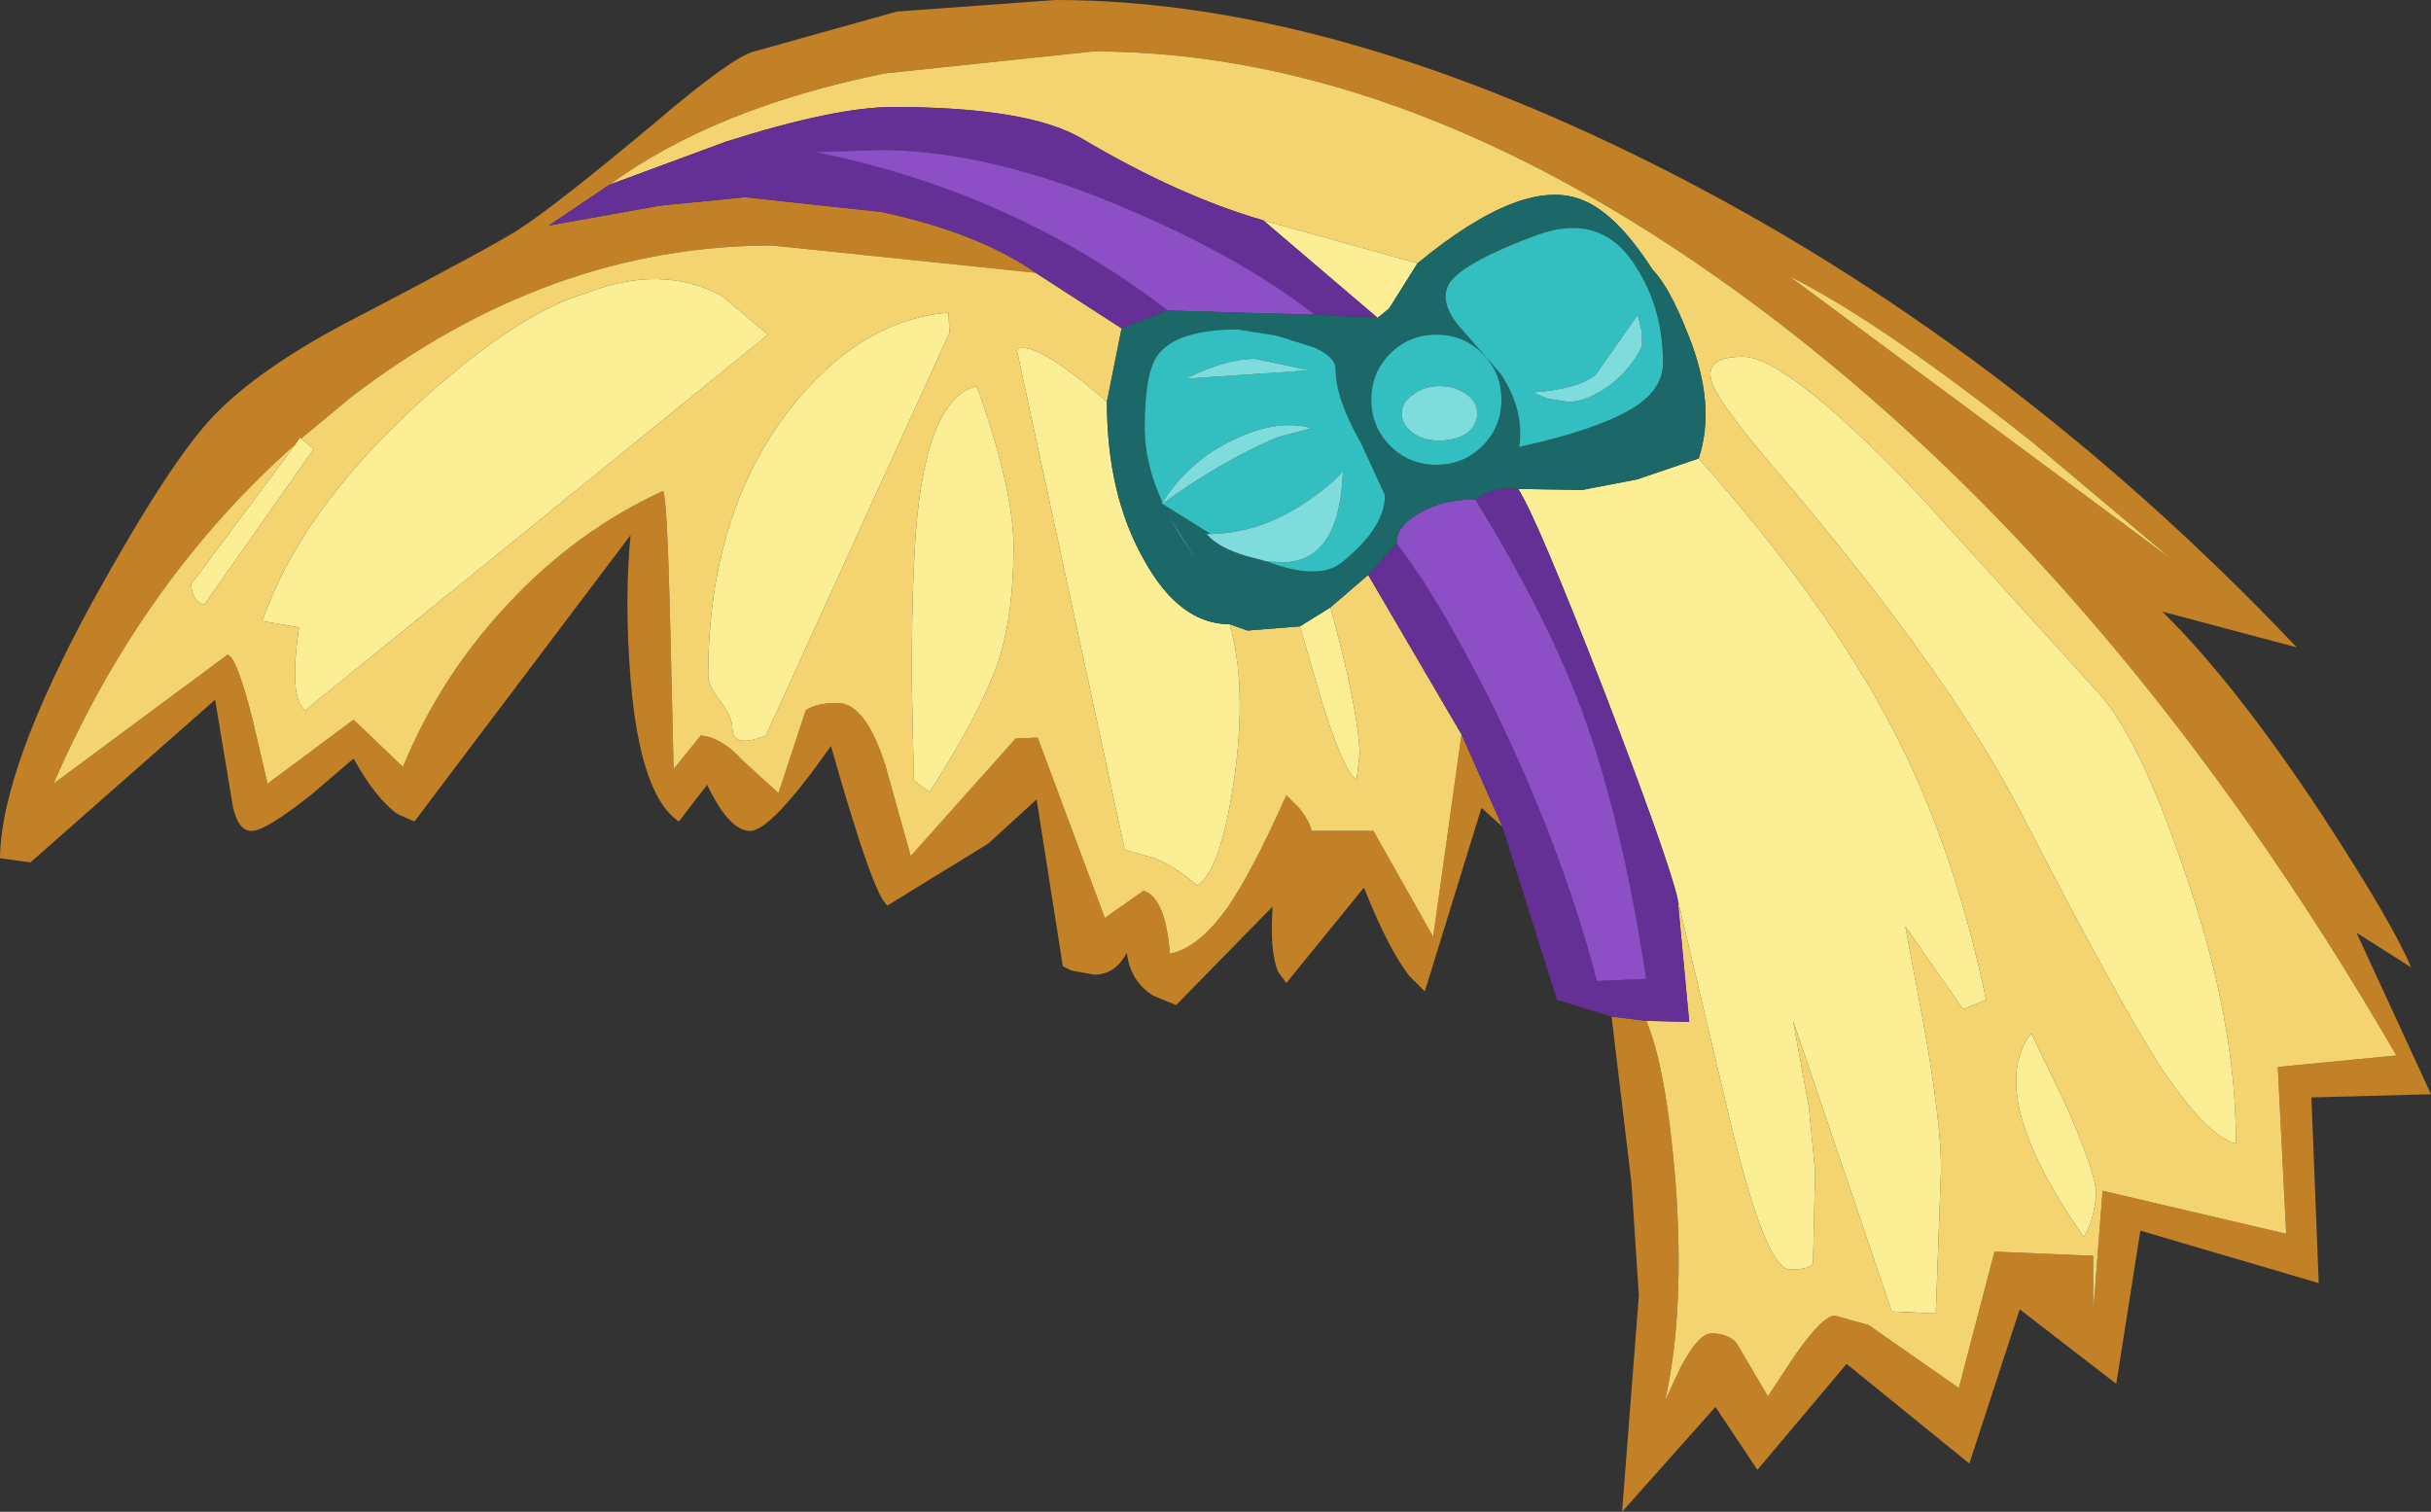 <?xml version="1.0" encoding="UTF-8" standalone="no"?>
<svg xmlns:ffdec="https://www.free-decompiler.com/flash" xmlns:xlink="http://www.w3.org/1999/xlink" ffdec:objectType="shape" height="72.05px" width="115.85px" xmlns="http://www.w3.org/2000/svg">
  <rect width="100%" height="100%" fill="#333333" stroke="none"/>
  <g transform="matrix(1.0, 0.0, 0.0, 1.0, 42.55, 19.2)">
    <path d="M-13.5 -10.4 L-16.4 -8.45 -11.1 -9.4 -7.05 -9.8 -0.55 -9.1 Q4.1 -8.1 6.8 -6.2 L-5.75 -7.5 Q-16.4 -7.5 -25.85 -0.25 L-28.2 1.7 -28.25 1.65 -28.45 1.95 Q-35.8 8.45 -40.0 18.15 L-31.7 12.0 Q-31.25 12.15 -30.5 15.15 L-29.8 18.15 -25.7 15.1 -23.35 17.35 Q-21.55 13.0 -18.35 9.6 -15.1 6.1 -10.95 4.2 -10.75 4.5 -10.6 11.0 L-10.45 17.45 -9.15 15.85 Q-8.15 15.95 -7.15 17.05 L-5.45 18.6 -4.15 14.65 Q-3.65 14.3 -2.65 14.3 -1.3 14.3 -0.35 17.3 L0.85 21.6 5.85 16.0 6.9 15.95 10.1 24.55 11.95 23.25 Q13.0 23.6 13.2 26.25 14.55 26.0 15.95 24.05 17.15 22.3 18.75 18.7 L19.35 19.3 Q19.85 19.9 19.95 20.4 L22.9 20.4 25.75 25.45 27.1 15.8 29.05 20.2 28.05 19.3 25.35 28.05 24.6 27.3 Q23.6 26.0 22.45 23.1 L18.75 27.65 18.35 27.1 Q17.95 26.1 18.1 24.0 L13.5 28.7 12.4 28.25 Q11.3 27.55 11.15 26.2 10.6 27.25 9.6 27.25 L8.5 27.05 8.1 26.85 6.85 18.9 4.55 21.0 -0.25 23.95 Q-0.9 23.6 -2.95 16.35 -5.8 20.4 -6.8 20.4 -7.8 20.4 -8.85 18.2 L-10.2 19.95 Q-12.05 18.7 -12.5 13.15 -12.8 9.4 -12.5 6.3 L-22.8 19.95 -23.6 19.6 Q-24.65 18.85 -25.7 16.95 L-27.75 18.7 Q-29.9 20.4 -30.55 20.4 -31.2 20.4 -31.45 19.25 L-32.3 14.15 -41.1 21.9 -42.55 21.7 Q-42.5 17.45 -38.1 9.4 -34.45 2.8 -32.4 0.65 -30.1 -1.75 -25.5 -4.1 -19.1 -7.45 -17.85 -8.25 -16.0 -9.45 -11.4 -13.3 -7.65 -16.5 -6.6 -16.75 L0.2 -18.65 7.75 -19.2 Q20.6 -19.2 36.2 -11.4 53.0 -3.0 66.9 11.65 L60.5 9.95 Q64.0 13.4 68.15 19.7 71.5 24.85 72.35 26.9 L69.75 25.25 73.3 32.95 67.6 33.1 67.95 41.95 59.45 39.45 58.3 46.75 53.7 43.2 51.3 50.55 45.45 45.8 41.2 50.85 39.2 47.85 34.75 52.85 35.55 42.55 35.2 37.2 34.25 29.25 35.9 29.45 Q36.85 31.65 37.3 37.15 37.75 43.35 36.8 47.55 L37.55 45.95 Q38.4 44.35 39.0 44.35 39.8 44.35 40.2 44.8 L41.7 47.35 42.95 45.45 Q44.3 43.5 44.9 43.5 L46.5 43.95 50.8 46.95 52.5 40.45 57.2 40.65 57.2 43.35 57.65 37.55 66.4 39.6 66.0 31.65 71.65 31.1 Q58.45 8.3 41.25 -4.55 24.9 -16.75 9.55 -16.75 L-0.4 -15.7 Q-8.5 -14.05 -13.5 -10.4 M54.4 1.95 Q47.1 -3.85 42.7 -6.05 L61.0 7.5 54.4 1.95" fill="#c28127" fill-rule="evenodd" stroke="none"/>
    <path d="M17.65 -8.7 Q13.65 -9.85 9.0 -12.6 6.45 -14.1 0.0 -14.1 -2.75 -14.1 -7.95 -12.45 L-13.5 -10.4 Q-8.5 -14.05 -0.4 -15.7 L9.55 -16.75 Q24.9 -16.75 41.25 -4.55 58.45 8.3 71.65 31.1 L66.0 31.65 66.4 39.6 57.65 37.55 57.2 43.35 57.2 40.65 52.5 40.45 50.8 46.95 46.5 43.95 44.9 43.5 Q44.3 43.5 42.95 45.45 L41.7 47.35 40.2 44.8 Q39.8 44.35 39.0 44.35 38.4 44.35 37.55 45.95 L36.8 47.55 Q37.75 43.35 37.3 37.15 36.85 31.65 35.9 29.45 L37.95 29.5 37.4 23.65 39.75 33.6 Q41.55 41.3 42.75 41.3 43.75 41.3 43.85 41.0 L43.95 36.6 43.65 33.55 42.9 29.45 47.6 43.3 49.7 43.4 49.95 36.5 Q49.95 34.2 49.1 29.5 L48.25 24.95 51.0 28.9 52.1 28.45 Q50.55 21.05 47.6 15.45 44.5 9.5 38.4 2.65 39.25 0.1 37.9 -3.25 37.0 -5.55 36.2 -6.35 34.5 -9.0 32.9 -9.65 30.1 -10.85 25.0 -6.65 L17.65 -8.7 M6.8 -6.2 L10.9 -3.55 10.2 -0.05 Q6.75 -3.05 5.9 -2.55 L11.05 21.3 12.45 21.7 Q13.4 22.05 14.5 23.0 15.6 22.35 16.25 18.05 16.9 13.5 16.05 10.55 L16.9 10.85 19.4 10.65 20.4 14.1 Q21.5 17.65 22.1 17.95 L22.25 16.7 Q22.15 14.45 20.85 9.75 L22.65 8.2 27.1 15.8 25.75 25.45 22.9 20.4 19.95 20.4 Q19.85 19.9 19.35 19.3 L18.75 18.7 Q17.15 22.3 15.95 24.05 14.55 26.0 13.2 26.25 13.0 23.6 11.95 23.25 L10.1 24.55 6.9 15.95 5.85 16.0 0.85 21.6 -0.35 17.3 Q-1.3 14.3 -2.65 14.3 -3.65 14.3 -4.15 14.65 L-5.45 18.6 -7.15 17.05 Q-8.15 15.95 -9.15 15.85 L-10.45 17.45 -10.6 11.0 Q-10.75 4.5 -10.95 4.2 -15.1 6.1 -18.35 9.6 -21.55 13.0 -23.35 17.35 L-25.7 15.1 -29.8 18.15 -30.5 15.15 Q-31.25 12.15 -31.7 12.0 L-40.0 18.15 Q-35.8 8.45 -28.45 1.95 L-33.45 8.65 Q-33.35 9.55 -32.8 9.6 L-27.6 2.2 -28.2 1.7 -25.85 -0.25 Q-16.4 -7.5 -5.75 -7.5 L6.8 -6.2 M2.65 -4.3 Q-1.6 -3.95 -4.95 0.35 -8.8 5.35 -8.8 13.0 -8.8 13.5 -8.2 14.25 -7.65 15.0 -7.65 15.5 -7.65 16.5 -6.05 15.85 L2.7 -3.35 2.65 -4.3 M55.8 33.25 L54.25 30.05 Q52.0 32.95 56.75 39.75 57.25 39.0 57.35 37.6 57.2 36.35 55.8 33.25 M40.5 -2.2 Q38.5 -2.2 39.1 -0.8 39.55 0.25 42.25 3.4 50.4 12.95 53.9 19.8 58.2 28.15 60.35 31.55 62.6 34.95 64.0 35.3 64.05 29.45 61.5 22.15 59.3 15.7 57.3 13.65 L49.05 4.55 Q42.65 -2.2 40.5 -2.2 M54.4 1.95 L61.0 7.5 42.7 -6.05 Q47.1 -3.85 54.4 1.95 M5.75 6.85 Q5.75 4.1 4.0 -0.8 1.9 -0.3 1.25 4.65 0.9 7.2 0.9 13.25 L1.0 18.0 1.75 18.55 Q4.25 14.65 5.05 12.25 5.75 10.05 5.75 6.85 M-8.15 -5.1 Q-11.05 -6.65 -14.7 -5.2 -17.85 -4.3 -22.65 0.05 -28.25 5.2 -30.05 10.4 L-28.3 10.7 Q-28.8 14.1 -28.0 14.65 L-5.95 -3.25 -8.15 -5.1" fill="#f4d371" fill-rule="evenodd" stroke="none"/>
    <path d="M23.1 -4.05 L17.65 -8.7 25.0 -6.65 23.65 -4.5 23.1 -4.05 M38.4 2.65 Q44.5 9.5 47.6 15.45 50.55 21.05 52.1 28.45 L51.0 28.9 48.25 24.95 49.1 29.5 Q49.95 34.2 49.95 36.5 L49.7 43.4 47.6 43.3 42.9 29.45 43.65 33.55 43.95 36.6 43.85 41.0 Q43.75 41.3 42.75 41.3 41.55 41.3 39.75 33.6 L37.4 23.65 Q37.0 21.85 33.9 13.75 30.7 5.5 29.8 4.1 L32.85 4.15 35.45 3.65 38.4 2.65 M-28.45 1.95 L-28.25 1.65 -28.2 1.7 -27.6 2.2 -32.8 9.6 Q-33.35 9.55 -33.45 8.65 L-28.45 1.95 M2.65 -4.3 L2.7 -3.35 -6.05 15.85 Q-7.65 16.5 -7.65 15.5 -7.65 15.0 -8.2 14.25 -8.8 13.5 -8.8 13.0 -8.8 5.35 -4.95 0.35 -1.6 -3.95 2.65 -4.3 M10.2 -0.05 Q10.2 4.35 11.95 7.45 13.65 10.55 16.05 10.55 16.9 13.5 16.25 18.05 15.6 22.35 14.5 23.0 13.4 22.05 12.45 21.7 L11.05 21.3 5.9 -2.55 Q6.75 -3.05 10.2 -0.05 M19.4 10.65 L20.85 9.75 Q22.15 14.45 22.25 16.7 L22.1 17.95 Q21.5 17.65 20.4 14.1 L19.4 10.65 M40.5 -2.2 Q42.65 -2.2 49.05 4.55 L57.3 13.65 Q59.3 15.7 61.5 22.15 64.05 29.45 64.0 35.3 62.6 34.95 60.35 31.55 58.2 28.15 53.9 19.8 50.4 12.95 42.25 3.4 39.55 0.25 39.1 -0.8 38.5 -2.2 40.5 -2.2 M55.8 33.25 Q57.2 36.35 57.35 37.6 57.25 39.0 56.75 39.75 52.0 32.95 54.25 30.05 L55.8 33.25 M5.75 6.85 Q5.75 10.05 5.05 12.25 4.25 14.65 1.75 18.55 L1.0 18.0 0.9 13.25 Q0.9 7.2 1.25 4.65 1.9 -0.3 4.0 -0.8 5.75 4.1 5.75 6.85 M-8.15 -5.1 L-5.95 -3.25 -28.0 14.65 Q-28.8 14.1 -28.3 10.7 L-30.05 10.4 Q-28.25 5.2 -22.65 0.05 -17.85 -4.3 -14.7 -5.2 -11.05 -6.65 -8.15 -5.1" fill="#fbee95" fill-rule="evenodd" stroke="none"/>
    <path d="M-13.5 -10.4 L-7.95 -12.45 Q-2.75 -14.1 0.0 -14.1 6.45 -14.1 9.0 -12.6 13.65 -9.85 17.65 -8.7 L23.1 -4.05 20.1 -4.2 Q16.8 -6.8 11.5 -9.1 4.75 -12.05 -0.6 -12.05 L-3.7 -11.95 Q5.75 -10.05 13.1 -4.4 L10.9 -3.55 6.8 -6.2 Q4.1 -8.1 -0.55 -9.1 L-7.05 -9.8 -11.1 -9.4 -16.4 -8.45 -13.5 -10.4 M37.4 23.65 L37.95 29.5 35.9 29.45 34.25 29.25 31.65 28.45 29.05 20.2 27.1 15.8 22.65 8.2 24.0 6.7 Q25.9 9.1 28.5 14.25 31.85 21.05 33.55 27.55 L35.9 27.45 Q34.75 19.85 32.85 14.7 31.15 10.1 27.75 4.6 28.65 3.95 29.8 4.1 30.7 5.5 33.9 13.75 37.0 21.85 37.4 23.65" fill="#653096" fill-rule="evenodd" stroke="none"/>
    <path d="M13.1 -4.4 Q5.75 -10.05 -3.7 -11.95 L-0.6 -12.05 Q4.75 -12.05 11.5 -9.1 16.8 -6.8 20.1 -4.2 L13.1 -4.4 M24.0 6.7 Q24.0 5.85 25.1 5.25 26.2 4.6 27.75 4.6 31.15 10.1 32.85 14.7 34.75 19.85 35.9 27.45 L33.55 27.55 Q31.85 21.05 28.5 14.25 25.9 9.1 24.0 6.7" fill="#8d4fc6" fill-rule="evenodd" stroke="none"/>
    <path d="M10.9 -3.55 L13.1 -4.4 20.1 -4.2 23.1 -4.05 23.65 -4.5 25.0 -6.65 Q30.1 -10.85 32.9 -9.65 34.5 -9.0 36.2 -6.35 37.0 -5.55 37.9 -3.25 39.25 0.1 38.4 2.65 L35.45 3.65 32.85 4.15 29.8 4.1 Q28.65 3.95 27.75 4.6 26.2 4.6 25.1 5.25 24.0 5.85 24.0 6.7 L22.65 8.2 20.85 9.75 19.4 10.65 16.9 10.85 16.05 10.55 Q13.65 10.55 11.95 7.45 10.2 4.35 10.2 -0.05 L10.9 -3.55 M17.8 7.55 Q20.3 8.5 21.4 7.6 23.45 5.95 23.45 4.4 L22.3 1.9 Q21.1 -0.2 21.1 -1.6 21.1 -2.2 20.05 -2.65 L18.3 -3.2 16.45 -3.5 Q13.5 -3.5 12.6 -2.25 12.0 -1.4 12.0 1.2 12.0 2.9 12.85 4.75 L12.8 4.8 12.9 4.85 15.15 6.25 14.95 6.25 Q15.5 6.9 16.85 7.3 L17.8 7.55 M22.8 -0.15 Q22.8 1.15 23.7 2.05 24.6 2.95 25.9 2.95 27.2 2.95 28.1 2.05 29.0 1.15 29.0 -0.15 29.0 -1.45 28.1 -2.35 27.2 -3.25 25.9 -3.25 24.6 -3.25 23.7 -2.35 22.8 -1.45 22.8 -0.15 M26.9 -3.75 L28.95 -1.4 Q30.1 0.3 29.85 2.1 34.15 1.15 35.7 -0.05 36.7 -0.85 36.7 -1.9 36.7 -4.4 35.5 -6.35 33.85 -9.15 30.7 -8.0 27.3 -6.75 26.55 -5.75 26.0 -4.9 26.9 -3.75 M13.65 6.25 Q15.4 9.0 13.1 5.3 L13.65 6.25" fill="#1c6868" fill-rule="evenodd" stroke="none"/>
    <path d="M17.25 -2.1 Q15.85 -2.1 13.95 -1.15 L19.85 -1.55 17.25 -2.1 M12.85 4.75 Q12.0 2.9 12.0 1.2 12.0 -1.4 12.6 -2.25 13.5 -3.5 16.45 -3.5 L18.3 -3.2 20.05 -2.65 Q21.1 -2.2 21.1 -1.6 21.1 -0.2 22.3 1.9 L23.45 4.4 Q23.45 5.95 21.4 7.6 20.3 8.5 17.8 7.55 L18.55 7.6 Q21.3 7.6 21.45 3.25 20.8 4.0 19.65 4.75 17.5 6.2 15.15 6.25 L12.9 4.85 12.8 4.8 12.85 4.8 Q15.7 2.75 18.3 1.65 L19.95 1.2 Q18.3 0.75 16.25 1.75 14.1 2.75 12.85 4.75 M22.8 -0.15 Q22.8 -1.45 23.7 -2.35 24.6 -3.25 25.9 -3.25 27.2 -3.25 28.1 -2.35 29.0 -1.45 29.0 -0.15 29.0 1.15 28.1 2.05 27.2 2.95 25.9 2.95 24.6 2.95 23.7 2.05 22.8 1.15 22.8 -0.15 M26.9 -3.75 Q26.0 -4.9 26.55 -5.75 27.3 -6.75 30.7 -8.0 33.85 -9.15 35.5 -6.35 36.7 -4.4 36.7 -1.9 36.7 -0.85 35.7 -0.05 34.15 1.15 29.85 2.1 30.1 0.3 28.95 -1.4 L26.9 -3.75 M26.05 -0.8 Q25.3 -0.8 24.8 -0.4 24.25 -0.05 24.25 0.5 24.25 1.05 24.8 1.45 25.3 1.8 26.05 1.8 26.8 1.8 27.35 1.45 27.85 1.05 27.85 0.5 27.85 -0.05 27.35 -0.4 26.8 -0.8 26.05 -0.8 M31.2 -0.2 L32.2 -0.05 Q33.0 -0.05 34.05 -0.75 35.15 -1.55 35.7 -2.7 L35.7 -3.35 35.5 -4.2 33.5 -1.35 Q32.65 -0.65 30.5 -0.5 L31.2 -0.2 M13.65 6.25 L13.1 5.3 Q15.4 9.0 13.65 6.25" fill="#33bfbf" fill-rule="evenodd" stroke="none"/>
    <path d="M17.25 -2.1 L19.85 -1.55 13.95 -1.15 Q15.85 -2.1 17.25 -2.1 M12.85 4.75 Q14.1 2.75 16.25 1.75 18.3 0.75 19.95 1.2 L18.3 1.65 Q15.7 2.75 12.85 4.8 L12.8 4.8 12.85 4.75 M15.15 6.25 Q17.5 6.2 19.65 4.75 20.8 4.0 21.45 3.25 21.3 7.6 18.55 7.6 L17.8 7.55 16.85 7.3 Q15.5 6.9 14.95 6.25 L15.15 6.25 M31.2 -0.2 L30.5 -0.5 Q32.65 -0.65 33.5 -1.35 L35.5 -4.2 35.7 -3.35 35.7 -2.7 Q35.15 -1.55 34.05 -0.75 33.0 -0.05 32.2 -0.05 L31.2 -0.2 M26.05 -0.8 Q26.8 -0.8 27.35 -0.4 27.85 -0.05 27.85 0.5 27.85 1.05 27.35 1.45 26.8 1.8 26.05 1.8 25.3 1.8 24.8 1.45 24.25 1.05 24.25 0.5 24.25 -0.05 24.8 -0.4 25.3 -0.8 26.05 -0.8" fill="#7edcdc" fill-rule="evenodd" stroke="none"/>
  </g>
</svg>
